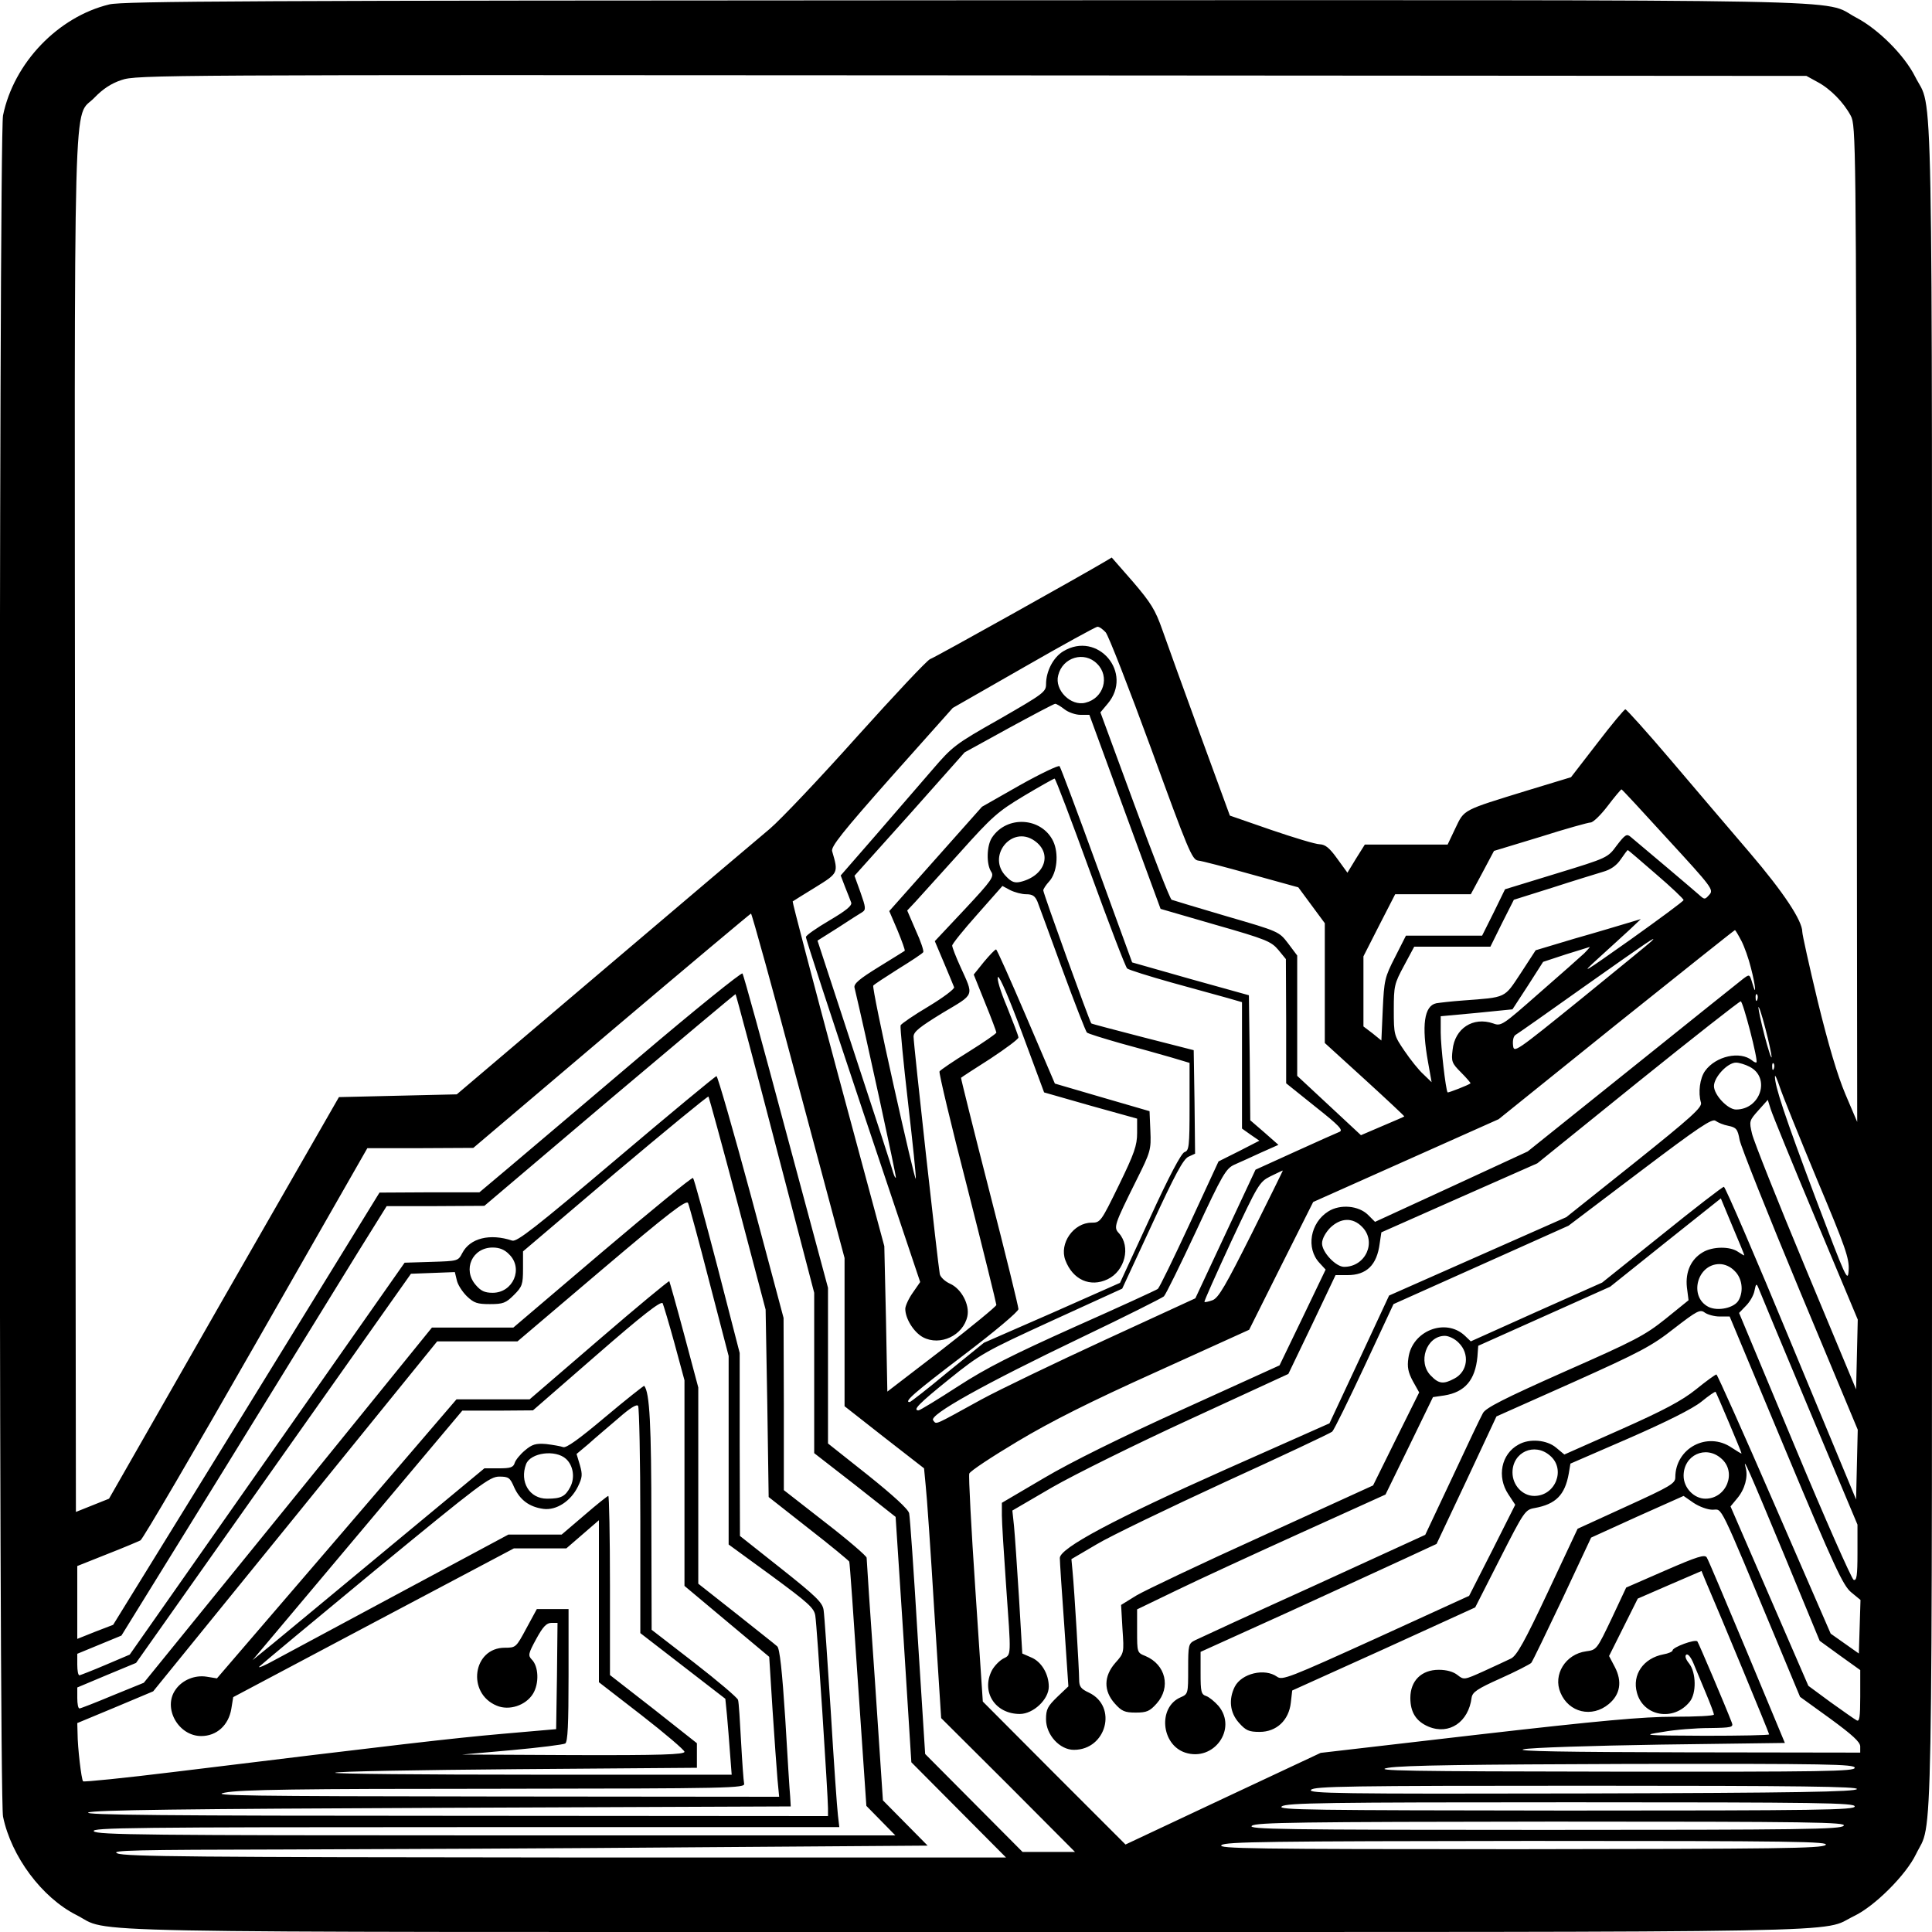 <?xml version="1.0" standalone="no"?>
<!DOCTYPE svg PUBLIC "-//W3C//DTD SVG 20010904//EN"
 "http://www.w3.org/TR/2001/REC-SVG-20010904/DTD/svg10.dtd">
<svg version="1.0" xmlns="http://www.w3.org/2000/svg"
 width="700pt" height="700pt" viewBox="0 0 700 700"
 preserveAspectRatio="xMidYMid meet">
<g transform="translate(0,700) scale(0.1,-0.1)"
fill="#000000" stroke="none">
<path d="M396 6984 c-186 -45 -346 -212 -385 -402 -16 -75 -16 -6089 0 -6164
30 -145 141 -293 265 -356 133 -67 -133 -62 3226 -62 3333 0 3088 -4 3216 58
75 36 188 149 224 224 62 128 58 -117 58 3218 0 3351 5 3091 -61 3222 -39 78
-134 173 -215 215 -128 68 123 63 -3229 62 -2590 -1 -3049 -3 -3099 -15z
m6189 -281 c47 -25 95 -74 121 -123 18 -34 19 -101 21 -1840 l2 -1805 -43 101
c-29 69 -61 177 -100 336 -31 129 -56 242 -56 252 0 40 -67 142 -190 286 -73
85 -202 237 -288 338 -85 100 -159 182 -163 182 -4 0 -50 -55 -102 -123 l-95
-123 -158 -48 c-237 -73 -228 -68 -261 -137 l-28 -59 -150 0 -150 0 -32 -51
-31 -51 -37 51 c-28 39 -43 51 -63 52 -15 0 -94 24 -176 52 l-150 52 -108 295
c-59 162 -121 333 -137 379 -25 71 -41 97 -106 173 l-77 88 -32 -19 c-74 -44
-608 -343 -626 -349 -11 -4 -129 -130 -264 -280 -134 -150 -277 -301 -317
-335 -41 -34 -312 -264 -604 -512 l-530 -450 -214 -5 -213 -5 -417 -727 -416
-728 -60 -24 -60 -24 -3 2486 c-2 2787 -9 2554 71 2639 29 30 60 51 97 63 54
19 133 19 3080 17 l3025 -2 40 -22z m-2579 -1994 c10 -11 84 -201 165 -422
134 -368 148 -402 170 -405 13 -1 100 -24 193 -50 l170 -47 48 -65 48 -65 0
-217 0 -217 145 -132 c80 -73 144 -133 143 -134 -2 -2 -38 -17 -80 -35 l-77
-33 -116 108 -115 107 0 218 0 218 -33 44 c-33 43 -33 43 -222 98 -105 31
-195 58 -200 60 -6 3 -66 157 -134 342 l-124 337 26 31 c95 112 -36 266 -161
190 -36 -22 -62 -72 -62 -119 0 -28 -10 -35 -168 -126 -161 -91 -171 -99 -244
-184 -42 -49 -134 -155 -204 -236 l-128 -147 16 -42 c9 -22 19 -48 22 -56 4
-11 -18 -29 -79 -65 -46 -27 -85 -54 -85 -60 -1 -5 92 -289 206 -630 l208
-620 -27 -39 c-15 -21 -27 -48 -27 -58 0 -36 31 -85 64 -103 62 -33 146 6 161
76 9 42 -22 100 -63 118 -18 8 -35 24 -37 35 -6 29 -95 832 -95 860 0 18 22
35 105 86 119 71 114 58 64 169 -16 35 -29 69 -29 75 0 6 41 57 91 113 l91
103 28 -15 c16 -8 42 -15 58 -15 23 0 32 -6 41 -27 6 -16 47 -127 91 -248 44
-120 84 -222 88 -226 4 -4 59 -21 122 -39 63 -17 145 -40 183 -51 l67 -20 0
-159 c0 -144 -2 -159 -18 -164 -12 -4 -56 -87 -126 -240 l-108 -234 -246 -109
-247 -108 -132 -107 c-72 -60 -134 -108 -137 -108 -23 0 19 36 194 169 116 88
200 159 200 168 0 9 -47 201 -105 426 -58 226 -104 411 -103 412 2 2 49 33
106 69 56 37 102 71 102 77 0 6 -19 55 -41 110 -25 59 -38 104 -33 109 5 5 41
-78 88 -205 l79 -213 168 -48 169 -47 0 -52 c0 -45 -10 -74 -66 -189 -65 -133
-67 -136 -99 -136 -65 0 -118 -75 -95 -136 27 -71 90 -99 153 -69 63 30 85
118 41 167 -20 21 -17 30 63 191 52 104 54 111 51 180 l-3 71 -172 50 -171 50
-104 243 c-57 133 -106 243 -109 243 -4 0 -23 -20 -44 -45 l-37 -46 41 -102
c23 -56 41 -105 41 -108 0 -4 -45 -35 -101 -70 -55 -34 -102 -66 -105 -71 -3
-4 42 -194 101 -422 58 -228 105 -419 105 -424 0 -5 -89 -78 -197 -162 l-198
-152 -5 264 -6 263 -168 623 c-92 343 -166 625 -164 626 1 1 38 24 82 51 84
52 84 52 61 131 -5 16 37 69 215 270 l222 249 257 147 c141 81 261 147 267
147 6 1 19 -8 30 -20z m-31 -114 c47 -46 24 -125 -42 -141 -53 -14 -113 46
-99 99 16 66 95 89 141 42z m-118 -165 c14 -11 40 -20 58 -20 l32 0 129 -352
129 -351 200 -58 c182 -52 201 -60 227 -91 l27 -33 1 -225 0 -225 106 -85 c86
-68 102 -85 87 -91 -10 -4 -82 -36 -161 -72 l-143 -65 -109 -233 -109 -233
-328 -151 c-180 -83 -382 -180 -448 -216 -175 -96 -161 -91 -174 -75 -16 19
182 130 539 301 157 75 290 142 297 148 7 7 59 113 117 237 95 205 108 226
138 240 19 8 62 28 97 44 l63 28 -51 45 -51 44 -2 227 -3 226 -212 59 -211 60
-128 351 c-70 193 -131 355 -135 360 -4 4 -69 -27 -144 -69 l-137 -78 -168
-189 -168 -189 30 -70 c16 -39 28 -72 26 -74 -2 -1 -44 -28 -95 -59 -68 -42
-90 -60 -87 -74 38 -159 153 -687 150 -689 -2 -2 -6 6 -10 19 -3 13 -66 207
-140 431 l-134 409 73 46 c40 26 80 52 89 57 14 9 13 17 -6 71 l-22 61 200
223 199 224 160 88 c88 48 164 88 168 88 5 0 20 -9 34 -20z m93 -590 c68 -187
128 -344 134 -349 6 -5 79 -28 161 -51 83 -23 174 -48 203 -56 l52 -15 0 -229
0 -229 31 -22 32 -22 -74 -38 -74 -37 -105 -227 c-58 -125 -109 -230 -115
-235 -5 -4 -140 -66 -300 -137 -227 -102 -319 -148 -424 -216 -74 -48 -138
-87 -143 -87 -23 0 3 26 111 113 114 92 129 100 373 212 l254 116 108 233 c83
180 113 236 132 245 l24 11 -2 187 -3 188 -184 47 c-100 26 -185 48 -187 50
-6 6 -174 471 -174 482 0 5 10 20 21 32 29 31 36 101 15 146 -42 87 -168 95
-222 13 -19 -29 -21 -95 -3 -123 12 -18 3 -31 -95 -136 l-109 -116 33 -78 c18
-42 34 -82 37 -89 2 -6 -39 -37 -92 -69 -54 -32 -99 -63 -102 -69 -2 -7 10
-133 27 -280 17 -147 30 -271 28 -276 -2 -4 -38 149 -81 342 -43 192 -76 353
-73 358 3 4 44 31 90 60 47 29 88 56 91 61 3 4 -9 40 -27 79 l-31 72 30 32
c16 18 88 97 160 177 119 133 139 150 234 207 57 34 107 62 110 62 3 1 61
-152 129 -339z m2094 118 c159 -173 166 -182 149 -200 -16 -18 -17 -18 -37 0
-19 17 -207 176 -248 210 -14 12 -20 8 -50 -31 -33 -45 -33 -45 -219 -102
l-186 -57 -41 -84 -42 -84 -138 0 -138 0 -39 -77 c-38 -74 -40 -84 -45 -190
l-5 -113 -32 26 -33 25 0 127 0 127 57 112 58 113 137 0 137 0 42 78 42 79
168 51 c91 29 174 52 182 52 9 0 37 27 62 60 25 33 48 60 50 60 2 0 78 -82
169 -182z m-2296 -4 c66 -46 39 -127 -50 -149 -21 -5 -33 -1 -52 19 -73 72 19
188 102 130z m2252 -121 c55 -47 100 -90 100 -94 0 -4 -87 -68 -192 -143 -174
-123 -185 -130 -118 -69 41 37 93 85 115 105 l40 38 -50 -15 c-27 -8 -113 -34
-191 -56 l-140 -42 -54 -83 c-61 -92 -50 -87 -210 -99 -41 -3 -84 -8 -96 -10
-44 -9 -54 -80 -30 -213 l13 -73 -29 28 c-17 15 -48 54 -69 85 -38 56 -39 58
-39 149 0 87 2 95 37 160 l37 69 138 0 138 0 42 85 43 85 140 44 c77 25 159
50 182 57 29 8 50 23 65 45 13 19 24 34 26 34 1 0 47 -39 102 -87z m-3107
-767 l167 -624 0 -268 0 -269 144 -113 144 -112 6 -63 c4 -34 18 -237 31 -452
l25 -390 243 -242 242 -243 -95 0 -95 0 -177 178 -176 177 -27 425 c-14 234
-28 435 -31 447 -3 15 -58 65 -149 138 l-145 115 0 282 0 282 -152 565 c-83
311 -154 570 -158 574 -4 4 -172 -131 -373 -302 -201 -171 -414 -351 -473
-401 l-107 -90 -181 0 -181 -1 -482 -783 -483 -783 -65 -25 -65 -26 0 132 0
132 108 43 c59 23 113 46 121 50 8 4 196 325 418 714 l404 707 192 0 192 1
500 424 c275 233 503 424 506 425 3 0 81 -281 172 -624z m3416 526 c11 -21 27
-66 35 -99 17 -65 21 -111 5 -55 -10 33 -10 33 -34 15 -13 -10 -194 -155 -402
-322 l-378 -303 -277 -128 -276 -127 -25 25 c-34 34 -101 40 -144 13 -66 -41
-82 -134 -32 -187 l22 -24 -83 -173 -84 -174 -350 -159 c-227 -103 -405 -191
-503 -249 l-153 -90 0 -45 c0 -25 7 -137 15 -250 19 -268 20 -254 -11 -270
-14 -8 -32 -27 -40 -42 -40 -77 11 -158 101 -158 49 0 105 53 105 99 0 46 -27
91 -64 106 l-32 14 -12 203 c-7 112 -15 228 -18 259 l-6 56 144 84 c80 46 304
157 500 247 l356 164 86 179 85 179 43 0 c69 0 107 36 117 115 l6 40 282 125
283 125 364 294 c200 161 368 293 373 293 8 1 64 -214 57 -221 -2 -2 -9 1 -16
7 -43 35 -131 16 -170 -38 -19 -26 -26 -79 -15 -115 5 -17 -36 -54 -241 -218
l-247 -197 -321 -142 -321 -142 -108 -232 -108 -231 -376 -167 c-404 -180
-601 -285 -601 -321 0 -12 7 -121 16 -243 l15 -222 -40 -38 c-35 -34 -41 -45
-41 -81 0 -57 50 -111 101 -111 118 0 159 157 55 207 -30 14 -36 22 -36 48 0
34 -17 321 -24 393 l-4 43 92 54 c50 30 260 131 466 226 206 94 380 176 387
182 7 7 59 113 117 237 l105 225 317 142 317 142 259 196 c213 161 262 194
274 184 8 -6 29 -15 46 -18 29 -6 34 -12 41 -51 5 -25 103 -271 218 -547 l210
-503 -3 -126 -3 -127 -235 566 c-129 312 -239 567 -244 567 -5 0 -106 -78
-225 -174 l-216 -173 -238 -106 -238 -107 -22 21 c-70 65 -191 17 -204 -81 -5
-33 -1 -52 16 -84 l23 -41 -84 -169 -83 -168 -401 -183 c-221 -100 -427 -198
-457 -216 l-55 -34 5 -87 c6 -87 6 -87 -26 -123 -42 -48 -43 -101 -2 -147 25
-28 36 -33 76 -33 40 0 51 5 76 33 52 58 33 141 -41 172 -30 12 -30 13 -30 91
l0 78 143 69 c78 38 280 131 450 208 l307 139 86 176 86 177 41 6 c75 12 112
56 120 140 l3 40 239 107 239 107 200 160 201 160 42 -101 c24 -56 43 -103 43
-105 0 -2 -10 4 -22 12 -29 21 -93 20 -128 -1 -43 -25 -64 -71 -58 -127 l6
-47 -84 -68 c-75 -60 -112 -79 -366 -191 -218 -97 -285 -131 -295 -150 -8 -14
-58 -119 -111 -233 l-98 -208 -404 -185 c-223 -101 -416 -190 -430 -197 -24
-12 -25 -17 -25 -104 0 -89 0 -91 -28 -103 -82 -36 -70 -171 17 -200 104 -34
190 86 121 169 -14 16 -35 33 -45 36 -18 6 -20 16 -20 83 l0 77 318 144 c174
80 367 168 427 196 l110 51 109 231 108 231 276 123 c245 110 287 132 368 196
83 64 94 70 111 57 10 -7 34 -14 54 -14 l36 0 203 -486 c176 -421 208 -489
237 -513 l34 -28 -3 -97 -3 -97 -51 36 -51 36 -204 469 c-112 258 -207 470
-210 470 -4 0 -37 -24 -74 -54 -51 -41 -117 -76 -272 -145 l-205 -91 -30 25
c-33 28 -96 34 -136 11 -63 -34 -79 -117 -37 -180 l25 -38 -83 -165 -84 -165
-337 -154 c-315 -143 -340 -153 -359 -139 -45 32 -128 12 -153 -36 -23 -46
-18 -94 15 -131 25 -28 36 -33 75 -33 61 0 106 42 113 106 l5 44 332 150 331
151 90 177 c87 171 91 177 125 183 77 14 110 47 124 125 l6 36 212 92 c135 59
231 107 262 132 27 22 50 38 52 36 3 -3 94 -218 94 -223 0 -2 -16 8 -36 21
-88 60 -204 -2 -204 -108 0 -22 -19 -33 -177 -105 l-177 -81 -107 -228 c-85
-181 -113 -231 -134 -242 -15 -7 -59 -28 -99 -46 -71 -32 -72 -32 -95 -14 -15
12 -39 19 -68 19 -63 0 -103 -40 -103 -102 0 -52 21 -85 66 -104 75 -31 145
17 156 105 3 20 20 32 105 70 56 25 106 51 111 56 5 6 55 110 113 232 l104
222 167 76 168 75 36 -25 c21 -14 51 -25 69 -25 37 0 18 39 235 -481 l82 -197
108 -78 c82 -60 109 -85 110 -101 l0 -23 -632 1 c-440 1 -619 4 -588 11 25 6
248 13 496 17 l451 6 -137 329 c-76 181 -141 336 -146 343 -7 12 -35 3 -150
-47 l-142 -62 -53 -113 c-53 -111 -54 -113 -92 -118 -75 -10 -121 -85 -93
-150 30 -72 114 -92 175 -41 42 35 49 82 22 134 l-21 40 52 104 52 104 115 50
116 50 13 -32 c57 -132 232 -555 232 -560 0 -3 -105 -5 -232 -5 -228 1 -231 2
-153 14 44 8 120 14 169 14 80 1 87 3 81 19 -25 65 -120 288 -125 295 -8 9
-90 -21 -90 -33 0 -4 -15 -11 -33 -14 -73 -14 -114 -74 -96 -139 23 -86 133
-105 191 -33 25 30 24 106 -2 139 -13 16 -16 28 -10 32 6 4 17 -10 26 -32 9
-21 29 -69 45 -108 16 -38 29 -73 29 -77 0 -5 -65 -8 -144 -8 -112 0 -268 -14
-712 -65 l-569 -66 -354 -166 -353 -166 -259 259 -258 259 -27 406 c-15 223
-25 412 -22 420 3 9 82 61 174 116 122 73 263 144 505 253 l335 152 116 232
116 231 336 150 336 150 426 343 c235 188 428 342 430 342 2 0 12 -17 23 -38z
m-325 -2 c-6 -6 -121 -100 -255 -209 -241 -195 -244 -197 -247 -168 -2 18 2
34 10 38 7 4 121 84 253 178 228 161 263 185 239 161z m-244 -44 c-14 -13 -87
-78 -163 -144 -133 -117 -138 -121 -167 -110 -73 25 -139 -18 -147 -96 -5 -42
-3 -48 31 -82 20 -20 35 -38 34 -39 -6 -6 -81 -35 -83 -33 -7 9 -25 168 -25
217 l0 59 130 12 130 13 56 86 55 86 82 27 c45 14 84 26 87 27 2 1 -7 -10 -20
-23z m-2931 -690 l141 -540 0 -290 0 -291 148 -115 147 -116 29 -444 28 -445
171 -172 172 -173 -1595 0 c-1331 1 -1600 3 -1625 15 -26 11 59 13 611 14 352
1 1020 4 1483 8 l842 6 -81 82 -81 82 -29 434 c-17 239 -30 439 -30 445 0 6
-67 64 -150 128 l-150 117 0 312 -1 312 -117 438 c-65 241 -122 438 -126 438
-4 0 -167 -135 -363 -301 -294 -249 -360 -300 -377 -295 -81 27 -153 9 -181
-45 -15 -29 -16 -29 -112 -32 l-97 -3 -498 -710 -498 -710 -87 -37 c-49 -21
-91 -37 -95 -38 -5 0 -8 17 -8 39 l0 39 80 33 80 33 377 610 c207 336 423 686
480 779 l104 167 177 0 177 1 454 385 c250 211 455 383 456 382 2 -2 67 -246
144 -542z m3558 522 c-3 -8 -6 -5 -6 6 -1 11 2 17 5 13 3 -3 4 -12 1 -19z m52
-208 c-1 -8 -12 26 -25 75 -13 50 -23 97 -23 105 1 8 12 -25 25 -75 13 -49 23
-97 23 -105z m-80 -35 c77 -39 40 -155 -49 -155 -30 0 -80 53 -80 85 0 32 49
85 80 85 11 0 34 -7 49 -15z m88 -7 c-3 -8 -6 -5 -6 6 -1 11 2 17 5 13 3 -3 4
-12 1 -19z m157 -403 c103 -245 117 -285 114 -328 -3 -45 -9 -31 -121 265
-111 296 -147 404 -146 438 0 8 8 -10 18 -40 10 -30 71 -181 135 -335z m-3911
-87 l101 -383 6 -339 5 -340 145 -114 c80 -62 146 -117 147 -120 2 -4 16 -205
32 -446 l30 -439 53 -54 52 -53 -1446 0 c-1273 0 -1447 2 -1458 15 -11 13 139
15 1344 15 l1357 0 -5 43 c-3 23 -15 193 -26 377 -12 184 -23 349 -26 367 -4
27 -28 50 -154 150 l-149 118 -1 332 0 331 -81 314 c-45 172 -84 316 -88 320
-3 4 -151 -117 -329 -268 l-322 -274 -148 0 -147 0 -522 -644 -522 -643 -113
-46 c-62 -26 -116 -47 -120 -47 -5 0 -8 17 -8 38 l0 38 107 45 106 44 498 705
498 705 80 3 79 3 7 -29 c3 -16 20 -42 36 -58 26 -25 38 -29 84 -29 48 0 58 4
87 33 30 30 33 38 33 95 l0 63 333 283 c184 155 336 280 339 278 2 -3 50 -178
106 -389z m3906 -56 l152 -363 -3 -127 -3 -126 -183 439 c-101 242 -188 461
-194 487 -11 46 -10 48 23 85 l34 38 11 -35 c6 -19 79 -198 163 -398z m-2044
-52 c-94 -187 -120 -233 -142 -241 -14 -5 -27 -8 -29 -6 -2 2 42 100 97 219
97 207 102 216 142 236 23 11 43 21 45 21 1 1 -50 -103 -113 -229z m-1965
-174 l70 -269 0 -342 0 -341 155 -113 c133 -98 155 -117 159 -145 6 -34 46
-654 46 -698 l0 -28 -1352 1 c-1052 0 -1347 3 -1328 12 19 9 343 13 1285 17
l1260 5 -2 35 c-2 19 -10 148 -18 285 -11 170 -20 253 -29 260 -6 6 -74 59
-149 119 l-137 108 0 356 0 355 -51 191 c-28 105 -53 193 -54 194 -2 2 -117
-93 -255 -212 l-251 -216 -132 0 -133 0 -434 -506 -434 -505 -37 6 c-43 7 -89
-12 -113 -47 -47 -66 10 -168 93 -168 56 0 99 39 109 98 l7 43 509 270 508
269 95 0 95 0 59 51 59 51 0 -294 0 -293 155 -120 c85 -66 155 -126 155 -132
0 -10 -86 -13 -402 -12 l-403 2 180 16 c99 9 186 20 193 24 9 6 12 67 12 248
l0 239 -57 0 -58 0 -38 -70 c-37 -69 -38 -70 -78 -70 -116 0 -139 -165 -29
-210 45 -19 105 1 131 43 23 37 21 100 -5 125 -13 14 -12 21 17 74 24 44 37
58 55 58 l22 0 -2 -192 -3 -193 -195 -17 c-182 -16 -371 -38 -1189 -138 -179
-22 -327 -37 -330 -34 -6 6 -20 123 -20 175 l-1 36 137 57 138 58 515 634 514
634 146 0 145 0 305 259 c244 207 307 255 313 242 4 -9 39 -137 77 -285z
m2365 199 c54 -54 13 -145 -65 -145 -30 0 -80 53 -80 85 0 16 12 38 29 56 38
37 82 39 116 4z m-3090 -100 c52 -51 14 -139 -60 -139 -29 0 -43 7 -61 28 -49
56 -13 136 61 136 25 0 44 -8 60 -25z m4440 -60 c27 -26 33 -72 15 -105 -15
-29 -76 -42 -110 -25 -72 37 -41 155 40 155 19 0 40 -9 55 -25z m269 -500
l176 -419 0 -103 c0 -83 -3 -101 -14 -97 -7 3 -104 222 -214 486 l-201 481 25
26 c14 14 28 38 31 55 5 25 7 27 14 10 4 -10 86 -208 183 -439z m-4110 237
l36 -133 0 -372 0 -373 154 -129 153 -128 12 -191 c7 -105 15 -219 18 -253 l6
-63 -1039 1 c-893 1 -1029 3 -969 14 55 11 269 14 978 14 860 1 908 2 903 19
-2 9 -7 78 -11 152 -4 74 -8 142 -11 151 -2 8 -74 69 -159 135 l-154 119 -1
393 c0 350 -6 467 -26 491 -1 1 -65 -49 -141 -113 -95 -80 -142 -114 -153
-109 -8 3 -36 8 -61 11 -38 3 -51 -1 -77 -23 -17 -14 -34 -35 -37 -45 -5 -17
-16 -20 -58 -20 l-52 0 -345 -286 c-190 -158 -379 -314 -420 -348 l-75 -61
143 170 c79 94 250 297 380 452 l237 282 128 0 128 1 231 201 c163 142 233
197 239 187 3 -7 23 -73 43 -146z m2841 3 c41 -40 33 -105 -16 -130 -39 -21
-56 -19 -84 10 -50 49 -17 145 50 145 14 0 37 -11 50 -25z m-2965 -646 l0
-406 154 -119 154 -119 6 -60 c3 -33 8 -95 11 -137 l6 -78 -722 0 c-397 0
-719 3 -715 7 4 5 301 10 659 13 l652 5 0 45 0 44 -157 124 -158 123 0 325 c0
178 -3 324 -6 324 -3 0 -42 -31 -87 -70 l-82 -70 -97 0 -96 0 -384 -206 c-210
-113 -417 -224 -458 -246 -41 -23 -68 -34 -60 -26 8 8 199 167 423 352 376
309 411 336 446 336 34 0 39 -4 54 -39 21 -46 55 -71 106 -78 47 -6 99 28 125
81 16 33 17 43 7 78 l-12 40 43 36 c23 21 72 62 108 93 43 38 68 53 72 45 4
-6 8 -194 8 -417z m3296 237 c58 -49 20 -146 -57 -146 -43 0 -79 39 -79 85 0
74 80 110 136 61z m-3565 -12 c26 -24 33 -68 15 -102 -18 -34 -33 -42 -84 -42
-64 0 -100 61 -76 125 16 42 107 54 145 19z m4185 2 c58 -49 20 -146 -57 -146
-41 0 -79 39 -79 83 0 75 80 112 136 63z m229 -351 l128 -310 73 -53 74 -53 0
-95 c0 -77 -3 -93 -13 -87 -8 4 -50 34 -95 66 l-80 59 -141 325 -141 325 24
29 c28 33 40 78 31 111 -13 48 14 -14 140 -317z m255 -770 c0 -13 -104 -15
-882 -14 -738 1 -871 3 -808 14 55 9 295 12 883 14 711 1 807 -1 807 -14z m8
-77 c-4 -10 -214 -14 -998 -16 -883 -2 -991 0 -980 13 11 13 133 15 997 15
783 0 984 -3 981 -12z m-8 -63 c0 -13 -123 -15 -1047 -15 -924 1 -1046 2
-1029 15 17 13 159 15 1048 15 907 0 1028 -2 1028 -15z m-40 -70 c-11 -13
-144 -15 -1088 -15 -948 0 -1074 2 -1056 15 16 12 164 14 1088 15 949 0 1067
-2 1056 -15z m-66 -70 c-16 -12 -167 -14 -1113 -15 -965 0 -1093 2 -1075 15
16 12 167 14 1113 15 965 0 1093 -2 1075 -15z"/>
</g>
</svg>

